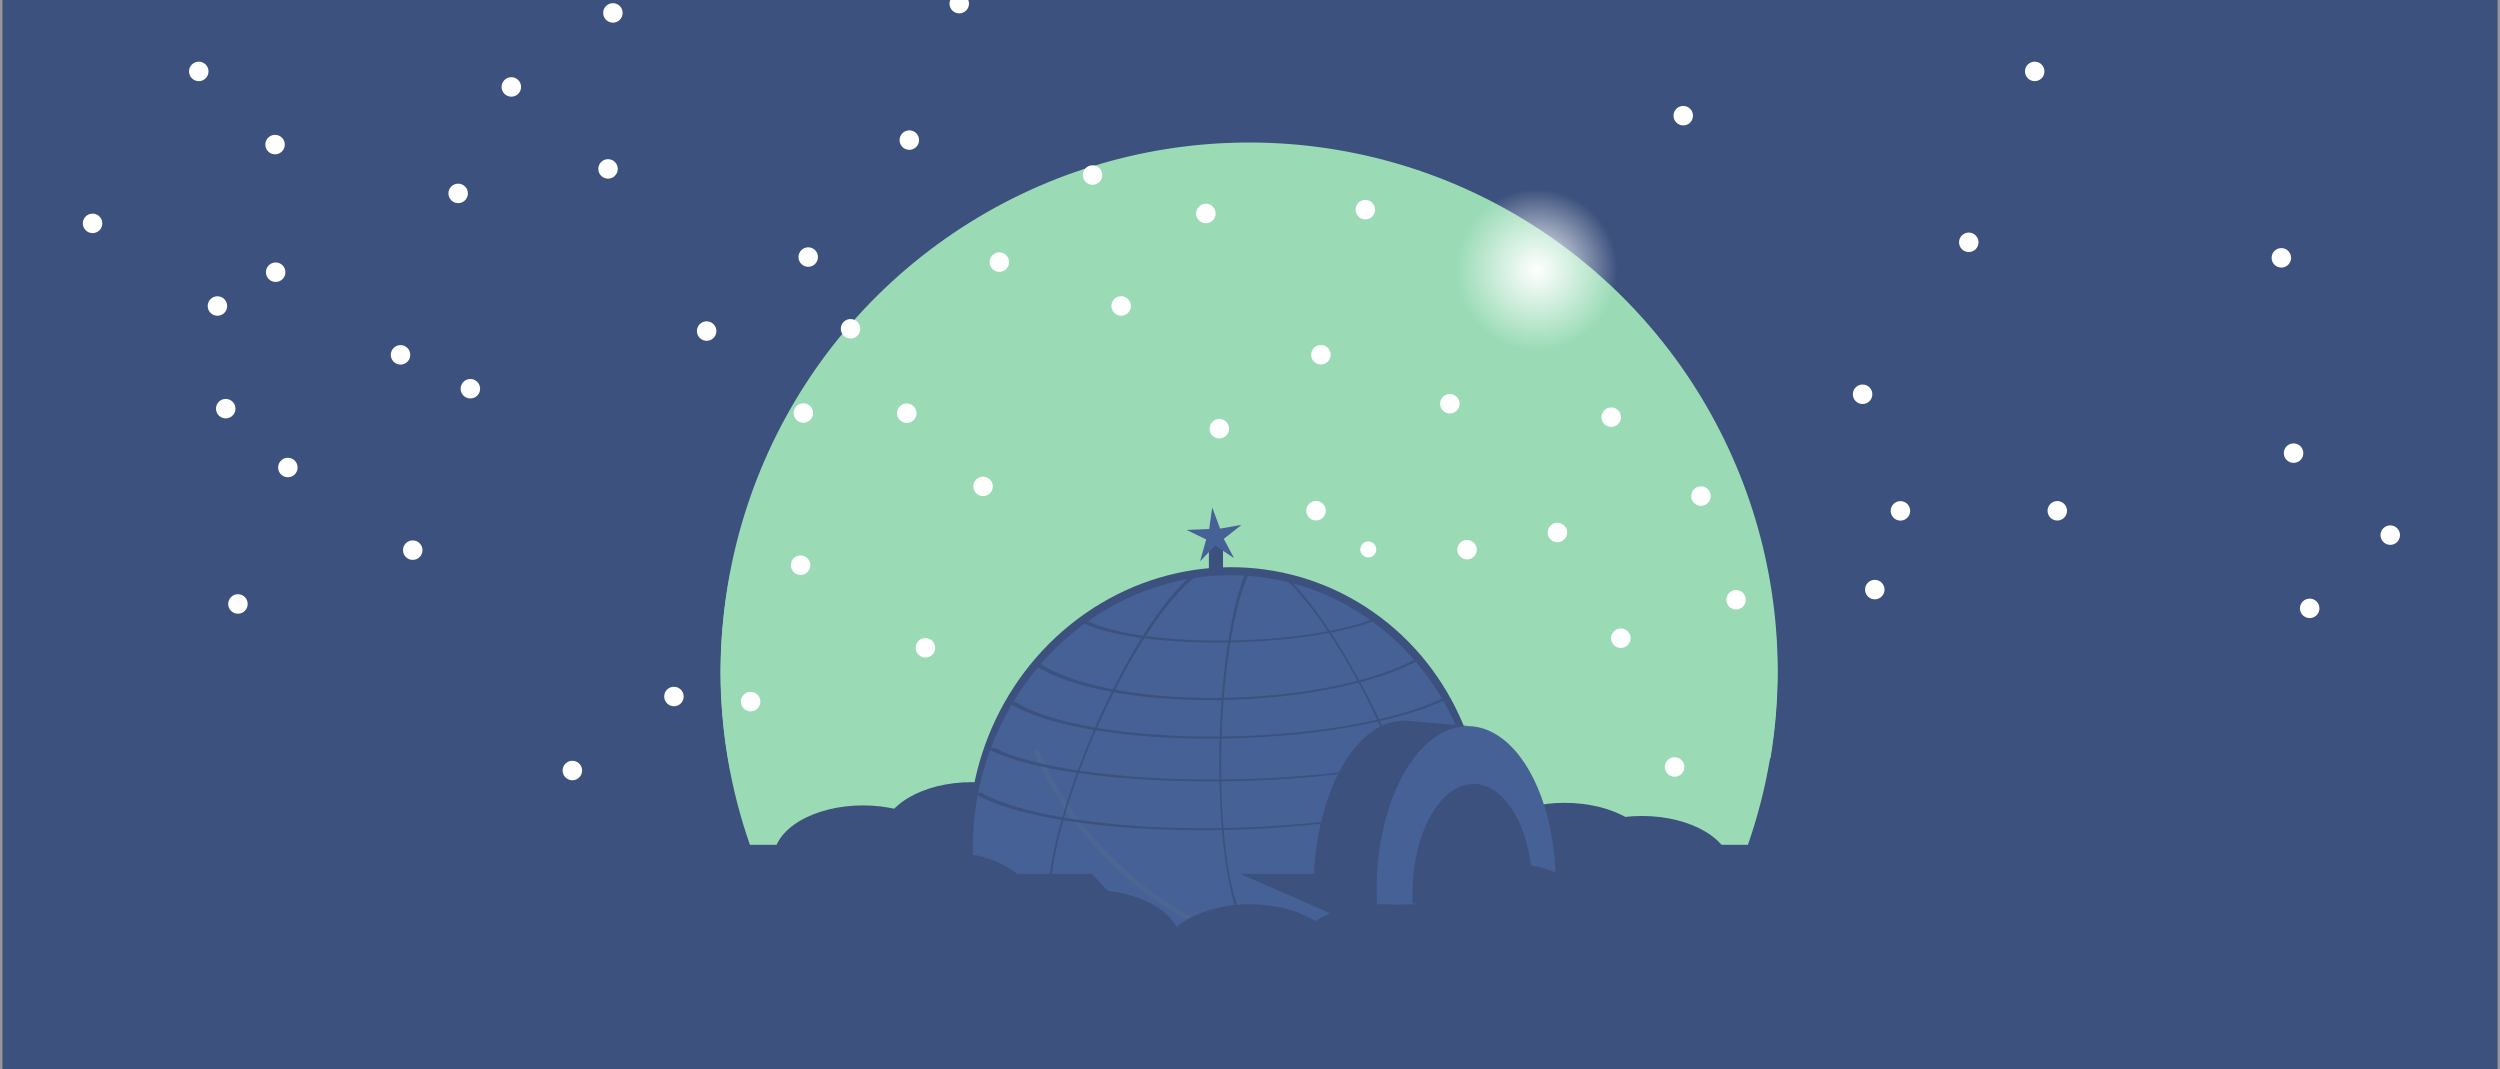 <?xml version="1.0" encoding="UTF-8"?>
<svg width="1024px" height="438px" viewBox="0 0 1024 438" version="1.1" xmlns="http://www.w3.org/2000/svg" xmlns:xlink="http://www.w3.org/1999/xlink">
    <!-- Generator: Sketch 52.4 (67378) - http://www.bohemiancoding.com/sketch -->
    <title>Desktop</title>
    <desc>Created with Sketch.</desc>
    <defs>
        <radialGradient cx="50%" cy="50%" fx="50%" fy="50%" r="50%" gradientTransform="translate(0.5,0.5),scale(1,1),translate(-0.5,-0.5)" id="radialGradient-1">
            <stop stop-color="#FFFFFF" offset="0%"></stop>
            <stop stop-color="#FFFFFF" stop-opacity="0" offset="100%"></stop>
        </radialGradient>
    </defs>
    <g id="Desktop" stroke="none" stroke-width="1" fill="none" fill-rule="evenodd">
        <rect fill="#3C517D" x="0" y="0" width="1024" height="438"></rect>
        <rect id="Rectangle" stroke="#979797" fill="#3C517D" fill-rule="nonzero" x="0.5" y="-16.5" width="1023" height="509"></rect>
        <g id="igloo_night" transform="translate(33, -89)">
            <g id="g4635">
                <path d="M695.004,364.491 C695.004,421.926 672.198,477.009 631.604,517.622 C591.01,558.234 535.953,581.05 478.544,581.05 C421.136,581.05 366.078,558.234 325.484,517.622 C284.89,477.009 262.085,421.926 262.085,364.491 C262.085,244.888 358.997,147.931 478.544,147.931 C535.953,147.931 591.01,170.747 631.604,211.36 C672.198,251.973 695.004,307.056 695.004,364.491 Z" id="path4255" fill="#3C517D"></path>
                <path d="M266.145,404.966 C249.738,319.901 285.583,233.239 357.274,184.646 C428.965,136.054 522.704,134.884 595.584,181.672 C668.464,228.459 706.46,314.2 692.179,399.648 L478.683,363.934 L266.145,404.966 Z" id="path4257" fill="#9ADBB6"></path>
                <path d="M265.926,324.603 C263.416,337.752 262.13,351.105 262.085,364.491 C262.172,388.512 266.254,412.351 274.162,435.032 L682.948,435.032 C690.849,412.35 694.923,388.511 695.004,364.491 C694.959,351.105 693.673,337.752 691.164,324.603 L265.926,324.603 Z" id="path4259" fill="#9ADBB6"></path>
                <path d="M357.074,440.539 C357.074,452.495 340.694,462.186 320.487,462.186 C310.784,462.186 301.478,459.906 294.616,455.846 C287.755,451.786 283.9,446.28 283.9,440.539 C283.9,434.798 287.755,429.292 294.616,425.232 C301.478,421.172 310.784,418.892 320.487,418.892 C340.694,418.892 357.074,428.584 357.074,440.539 Z" id="path4261" fill="#3C517D"></path>
                <path d="M676.127,444.869 C676.127,456.824 659.746,466.516 639.54,466.516 C619.334,466.516 602.953,456.824 602.953,444.869 C602.953,432.913 619.334,423.221 639.54,423.221 C659.746,423.221 676.127,432.913 676.127,444.869 Z" id="path4263" fill="#3C517D"></path>
                <path d="M401.634,431.019 C401.634,442.975 385.253,452.666 365.047,452.666 C344.84,452.666 328.46,442.975 328.46,431.019 C328.46,419.064 344.84,409.372 365.047,409.372 C385.253,409.372 401.634,419.064 401.634,431.019 Z" id="path4265" fill="#3C517D"></path>
                <path d="M644.465,439.484 C644.465,445.225 640.61,450.731 633.749,454.791 C626.888,458.85 617.582,461.131 607.878,461.131 C598.175,461.131 588.869,458.85 582.007,454.791 C575.146,450.731 571.291,445.225 571.291,439.484 C571.291,427.528 587.672,417.836 607.878,417.836 C617.582,417.836 626.888,420.117 633.749,424.177 C640.61,428.236 644.465,433.743 644.465,439.484 Z" id="path4267" fill="#3C517D"></path>
                <path d="M530.73,314.044 C530.73,314.913 530.385,315.745 529.771,316.359 C529.158,316.973 528.325,317.318 527.457,317.318 C526.59,317.318 525.757,316.973 525.144,316.359 C524.53,315.745 524.185,314.913 524.185,314.044 C524.185,313.176 524.53,312.343 525.144,311.73 C525.757,311.116 526.59,310.771 527.457,310.771 C528.325,310.771 529.158,311.116 529.771,311.73 C530.385,312.343 530.73,313.176 530.73,314.044 Z" id="path4269" fill="#FFFFFF"></path>
                <path d="M629.539,199.466 C629.539,217.725 614.744,232.527 596.493,232.527 C587.729,232.527 579.323,229.044 573.126,222.844 C566.929,216.643 563.447,208.234 563.447,199.466 C563.447,190.697 566.929,182.288 573.126,176.088 C579.323,169.887 587.729,166.404 596.493,166.404 C614.744,166.404 629.539,181.206 629.539,199.466 Z" id="path4271" fill="url(#radialGradient-1)"></path>
                <path d="M342.407,258.25 C342.407,260.455 340.621,262.243 338.416,262.243 C337.358,262.243 336.342,261.823 335.594,261.074 C334.845,260.325 334.425,259.309 334.425,258.25 C334.425,257.191 334.845,256.175 335.594,255.427 C336.342,254.678 337.358,254.257 338.416,254.257 C340.621,254.257 342.407,256.045 342.407,258.25 Z" id="path4273" fill="#FFFFFF"></path>
                <path d="M430.216,214.326 C430.216,216.531 428.429,218.319 426.224,218.319 C424.02,218.319 422.233,216.531 422.233,214.326 C422.233,212.12 424.02,210.333 426.224,210.333 C428.429,210.333 430.216,212.12 430.216,214.326 Z" id="path4275" fill="#FFFFFF"></path>
                <path d="M512.037,234.291 C512.037,236.497 510.25,238.285 508.046,238.285 C506.987,238.285 505.972,237.864 505.223,237.115 C504.475,236.366 504.054,235.35 504.054,234.291 C504.054,233.232 504.475,232.217 505.223,231.468 C505.972,230.719 506.987,230.298 508.046,230.298 C510.25,230.298 512.037,232.086 512.037,234.291 Z" id="path4277" fill="#FFFFFF"></path>
                <path d="M510.041,298.181 C510.041,300.387 508.254,302.175 506.05,302.175 C503.846,302.175 502.059,300.387 502.059,298.181 C502.059,297.122 502.479,296.107 503.228,295.358 C503.976,294.609 504.992,294.188 506.05,294.188 C508.254,294.188 510.041,295.976 510.041,298.181 Z" id="path4279" fill="#FFFFFF"></path>
                <path d="M571.906,314.154 C571.906,316.359 570.119,318.147 567.915,318.147 C566.856,318.147 565.841,317.726 565.093,316.978 C564.344,316.229 563.924,315.213 563.924,314.154 C563.924,313.095 564.344,312.079 565.093,311.33 C565.841,310.582 566.856,310.161 567.915,310.161 C570.119,310.161 571.906,311.949 571.906,314.154 Z" id="path4281" fill="#FFFFFF"></path>
                <path d="M667.697,292.192 C667.697,294.397 665.91,296.185 663.706,296.185 C662.647,296.185 661.632,295.764 660.883,295.015 C660.135,294.266 659.714,293.251 659.714,292.192 C659.714,291.133 660.135,290.117 660.883,289.368 C661.632,288.619 662.647,288.199 663.706,288.199 C665.91,288.199 667.697,289.986 667.697,292.192 Z" id="path4283" fill="#FFFFFF"></path>
                <path d="M380.325,196.357 C380.325,198.562 378.538,200.35 376.333,200.35 C374.129,200.35 372.342,198.562 372.342,196.357 C372.342,194.151 374.129,192.363 376.333,192.363 C378.538,192.363 380.325,194.151 380.325,196.357 Z" id="path4285" fill="#FFFFFF"></path>
                <path d="M373.654,288.22 C373.654,289.279 373.234,290.295 372.485,291.044 C371.737,291.793 370.722,292.213 369.663,292.213 C367.459,292.213 365.672,290.426 365.672,288.22 C365.672,286.015 367.459,284.227 369.663,284.227 C370.722,284.227 371.737,284.648 372.485,285.397 C373.234,286.145 373.654,287.161 373.654,288.22 Z" id="path4287" fill="#FFFFFF"></path>
                <path d="M298.907,320.494 C298.907,321.553 298.487,322.569 297.738,323.318 C296.99,324.067 295.974,324.488 294.916,324.488 C292.711,324.488 290.925,322.7 290.925,320.494 C290.925,318.289 292.711,316.501 294.916,316.501 C295.974,316.501 296.99,316.922 297.738,317.671 C298.487,318.42 298.907,319.435 298.907,320.494 Z" id="path4289" fill="#FFFFFF"></path>
                <path d="M350.05,354.343 C350.05,355.402 349.629,356.418 348.881,357.167 C348.132,357.915 347.117,358.336 346.059,358.336 C343.854,358.336 342.067,356.548 342.067,354.343 C342.067,352.138 343.854,350.35 346.059,350.35 C347.117,350.35 348.132,350.771 348.881,351.519 C349.629,352.268 350.05,353.284 350.05,354.343 Z" id="path4291" fill="#FFFFFF"></path>
                <path d="M278.45,376.384 C278.45,378.589 276.663,380.377 274.459,380.377 C272.254,380.377 270.467,378.589 270.467,376.384 C270.467,374.179 272.254,372.391 274.459,372.391 C276.663,372.391 278.45,374.179 278.45,376.384 Z" id="path4293" fill="#FFFFFF"></path>
                <path d="M656.907,403.148 C656.907,404.207 656.487,405.223 655.738,405.972 C654.99,406.721 653.975,407.141 652.916,407.141 C650.712,407.141 648.925,405.354 648.925,403.148 C648.925,400.943 650.712,399.155 652.916,399.155 C655.12,399.155 656.907,400.943 656.907,403.148 Z" id="path4295" fill="#FFFFFF"></path>
                <path d="M634.877,350.407 C634.877,352.613 633.09,354.4 630.885,354.4 C629.827,354.4 628.812,353.98 628.063,353.231 C627.315,352.482 626.894,351.466 626.894,350.407 C626.894,349.348 627.315,348.333 628.063,347.584 C628.812,346.835 629.827,346.414 630.885,346.414 C633.09,346.414 634.877,348.202 634.877,350.407 Z" id="path4297" fill="#FFFFFF"></path>
                <path d="M608.912,307.112 C608.912,309.318 607.125,311.105 604.921,311.105 C602.716,311.105 600.929,309.318 600.929,307.112 C600.929,306.053 601.35,305.038 602.098,304.289 C602.847,303.54 603.862,303.119 604.921,303.119 C607.125,303.119 608.912,304.907 608.912,307.112 Z" id="path4299" fill="#FFFFFF"></path>
                <path d="M682.085,334.664 C682.085,336.869 680.298,338.657 678.094,338.657 C675.89,338.657 674.103,336.869 674.103,334.664 C674.103,332.458 675.89,330.671 678.094,330.671 C680.298,330.671 682.085,332.458 682.085,334.664 Z" id="path4301" fill="#FFFFFF"></path>
                <path d="M630.943,259.882 C630.943,260.941 630.522,261.956 629.774,262.705 C629.025,263.454 628.01,263.875 626.951,263.875 C624.747,263.875 622.96,262.087 622.96,259.882 C622.96,257.676 624.747,255.889 626.951,255.889 C628.01,255.889 629.025,256.309 629.774,257.058 C630.522,257.807 630.943,258.823 630.943,259.882 Z" id="path4303" fill="#FFFFFF"></path>
                <path d="M564.85,254.371 C564.85,256.577 563.063,258.365 560.859,258.365 C558.654,258.365 556.867,256.577 556.867,254.371 C556.867,252.166 558.654,250.378 560.859,250.378 C563.063,250.378 564.85,252.166 564.85,254.371 Z" id="path4305" fill="#FFFFFF"></path>
                <path d="M530.23,174.867 C530.23,177.072 528.443,178.86 526.239,178.86 C525.18,178.86 524.165,178.439 523.417,177.69 C522.668,176.941 522.248,175.926 522.248,174.867 C522.248,173.807 522.668,172.792 523.417,172.043 C524.165,171.294 525.18,170.873 526.239,170.873 C528.443,170.873 530.23,172.661 530.23,174.867 Z" id="path4307" fill="#FFFFFF"></path>
                <path d="M464.925,176.441 C464.925,178.646 463.138,180.434 460.933,180.434 C458.729,180.434 456.942,178.646 456.942,176.441 C456.942,174.235 458.729,172.448 460.933,172.448 C463.138,172.448 464.925,174.235 464.925,176.441 Z" id="path4309" fill="#FFFFFF"></path>
                <ellipse id="path4311" fill="#FFFFFF" cx="414.511" cy="160.697" rx="3.991" ry="3.993"></ellipse>
                <ellipse id="path4313" fill="#FFFFFF" cx="315.373" cy="223.672" rx="3.991" ry="3.993"></ellipse>
                <path d="M470.432,264.605 C470.432,265.664 470.012,266.679 469.263,267.428 C468.515,268.177 467.5,268.598 466.441,268.598 C464.237,268.598 462.45,266.81 462.45,264.605 C462.45,262.399 464.237,260.612 466.441,260.612 C468.645,260.612 470.432,262.399 470.432,264.605 Z" id="path4315" fill="#FFFFFF"></path>
                <path d="M52.407,118.25 C52.407,120.455 50.621,122.243 48.416,122.243 C47.358,122.243 46.342,121.823 45.594,121.074 C44.845,120.325 44.425,119.309 44.425,118.25 C44.425,117.191 44.845,116.175 45.594,115.427 C46.342,114.678 47.358,114.257 48.416,114.257 C50.621,114.257 52.407,116.045 52.407,118.25 Z" id="path4273" fill="#FFFFFF"></path>
                <path d="M222.037,94.291 C222.037,96.497 220.25,98.285 218.046,98.285 C216.987,98.285 215.972,97.864 215.223,97.115 C214.475,96.366 214.054,95.35 214.054,94.291 C214.054,93.232 214.475,92.217 215.223,91.468 C215.972,90.719 216.987,90.298 218.046,90.298 C220.25,90.298 222.037,92.086 222.037,94.291 Z" id="path4277" fill="#FFFFFF"></path>
                <path d="M220.041,158.181 C220.041,160.387 218.254,162.175 216.05,162.175 C213.846,162.175 212.059,160.387 212.059,158.181 C212.059,157.122 212.479,156.107 213.228,155.358 C213.976,154.609 214.992,154.188 216.05,154.188 C218.254,154.188 220.041,155.976 220.041,158.181 Z" id="path4279" fill="#FFFFFF"></path>
                <path d="M83.654,148.22 C83.654,149.279 83.234,150.295 82.485,151.044 C81.737,151.793 80.722,152.213 79.663,152.213 C77.459,152.213 75.672,150.426 75.672,148.22 C75.672,146.015 77.459,144.227 79.663,144.227 C80.722,144.227 81.737,144.648 82.485,145.397 C83.234,146.145 83.654,147.161 83.654,148.22 Z" id="path4287" fill="#FFFFFF"></path>
                <path d="M8.907,180.494 C8.907,181.553 8.487,182.569 7.738,183.318 C6.99,184.067 5.974,184.488 4.916,184.488 C2.711,184.488 0.925,182.7 0.925,180.494 C0.925,178.289 2.711,176.501 4.916,176.501 C5.974,176.501 6.99,176.922 7.738,177.671 C8.487,178.42 8.907,179.435 8.907,180.494 Z" id="path4289" fill="#FFFFFF"></path>
                <path d="M60.05,214.343 C60.05,215.402 59.629,216.418 58.881,217.167 C58.132,217.915 57.117,218.336 56.059,218.336 C53.854,218.336 52.067,216.548 52.067,214.343 C52.067,212.138 53.854,210.35 56.059,210.35 C57.117,210.35 58.132,210.771 58.881,211.519 C59.629,212.268 60.05,213.284 60.05,214.343 Z" id="path4291" fill="#FFFFFF"></path>
                <path d="M660.45,136.384 C660.45,138.589 658.663,140.377 656.459,140.377 C654.254,140.377 652.467,138.589 652.467,136.384 C652.467,134.179 654.254,132.391 656.459,132.391 C658.663,132.391 660.45,134.179 660.45,136.384 Z" id="path4293" fill="#FFFFFF"></path>
                <path d="M180.432,124.605 C180.432,125.664 180.012,126.679 179.263,127.428 C178.515,128.177 177.5,128.598 176.441,128.598 C174.237,128.598 172.45,126.81 172.45,124.605 C172.45,122.399 174.237,120.612 176.441,120.612 C178.645,120.612 180.432,122.399 180.432,124.605 Z" id="path4315" fill="#FFFFFF"></path>
                <path d="M804.407,118.25 C804.407,120.455 802.621,122.243 800.416,122.243 C799.358,122.243 798.342,121.823 797.594,121.074 C796.845,120.325 796.425,119.309 796.425,118.25 C796.425,117.191 796.845,116.175 797.594,115.427 C798.342,114.678 799.358,114.257 800.416,114.257 C802.621,114.257 804.407,116.045 804.407,118.25 Z" id="path4273-copy" fill="#FFFFFF"></path>
                <path d="M302.037,194.291 C302.037,196.497 300.25,198.285 298.046,198.285 C296.987,198.285 295.972,197.864 295.223,197.115 C294.475,196.366 294.054,195.35 294.054,194.291 C294.054,193.232 294.475,192.217 295.223,191.468 C295.972,190.719 296.987,190.298 298.046,190.298 C300.25,190.298 302.037,192.086 302.037,194.291 Z" id="path4277-copy" fill="#FFFFFF"></path>
                <path d="M300.041,258.181 C300.041,260.387 298.254,262.175 296.05,262.175 C293.846,262.175 292.059,260.387 292.059,258.181 C292.059,257.122 292.479,256.107 293.228,255.358 C293.976,254.609 294.992,254.188 296.05,254.188 C298.254,254.188 300.041,255.976 300.041,258.181 Z" id="path4279-copy" fill="#FFFFFF"></path>
                <path d="M163.654,248.22 C163.654,249.279 163.234,250.295 162.485,251.044 C161.737,251.793 160.722,252.213 159.663,252.213 C157.459,252.213 155.672,250.426 155.672,248.22 C155.672,246.015 157.459,244.227 159.663,244.227 C160.722,244.227 161.737,244.648 162.485,245.397 C163.234,246.145 163.654,247.161 163.654,248.22 Z" id="path4287-copy" fill="#FFFFFF"></path>
                <path d="M88.907,280.494 C88.907,281.553 88.487,282.569 87.738,283.318 C86.99,284.067 85.974,284.488 84.916,284.488 C82.711,284.488 80.925,282.7 80.925,280.494 C80.925,278.289 82.711,276.501 84.916,276.501 C85.974,276.501 86.99,276.922 87.738,277.671 C88.487,278.42 88.907,279.435 88.907,280.494 Z" id="path4289-copy" fill="#FFFFFF"></path>
                <path d="M140.05,314.343 C140.05,315.402 139.629,316.418 138.881,317.167 C138.132,317.915 137.117,318.336 136.059,318.336 C133.854,318.336 132.067,316.548 132.067,314.343 C132.067,312.138 133.854,310.35 136.059,310.35 C137.117,310.35 138.132,310.771 138.881,311.519 C139.629,312.268 140.05,313.284 140.05,314.343 Z" id="path4291-copy" fill="#FFFFFF"></path>
                <path d="M68.45,336.384 C68.45,338.589 66.663,340.377 64.459,340.377 C62.254,340.377 60.467,338.589 60.467,336.384 C60.467,334.179 62.254,332.391 64.459,332.391 C66.663,332.391 68.45,334.179 68.45,336.384 Z" id="path4293-copy" fill="#FFFFFF"></path>
                <path d="M260.432,224.605 C260.432,225.664 260.012,226.679 259.263,227.428 C258.515,228.177 257.5,228.598 256.441,228.598 C254.237,228.598 252.45,226.81 252.45,224.605 C252.45,222.399 254.237,220.612 256.441,220.612 C258.645,220.612 260.432,222.399 260.432,224.605 Z" id="path4315-copy" fill="#FFFFFF"></path>
                <path d="M749.407,298.25 C749.407,300.455 747.621,302.243 745.416,302.243 C744.358,302.243 743.342,301.823 742.594,301.074 C741.845,300.325 741.425,299.309 741.425,298.25 C741.425,297.191 741.845,296.175 742.594,295.427 C743.342,294.678 744.358,294.257 745.416,294.257 C747.621,294.257 749.407,296.045 749.407,298.25 Z" id="path4273-copy-2" fill="#FFFFFF"></path>
                <path d="M247.037,374.291 C247.037,376.497 245.25,378.285 243.046,378.285 C241.987,378.285 240.972,377.864 240.223,377.115 C239.475,376.366 239.054,375.35 239.054,374.291 C239.054,373.232 239.475,372.217 240.223,371.468 C240.972,370.719 241.987,370.298 243.046,370.298 C245.25,370.298 247.037,372.086 247.037,374.291 Z" id="path4277-copy-2" fill="#FFFFFF"></path>
                <path d="M917.041,338.181 C917.041,340.387 915.254,342.175 913.05,342.175 C910.846,342.175 909.059,340.387 909.059,338.181 C909.059,337.122 909.479,336.107 910.228,335.358 C910.976,334.609 911.992,334.188 913.05,334.188 C915.254,334.188 917.041,335.976 917.041,338.181 Z" id="path4279-copy-2" fill="#FFFFFF"></path>
                <path d="M158.654,168.22 C158.654,169.279 158.234,170.295 157.485,171.044 C156.737,171.793 155.722,172.213 154.663,172.213 C152.459,172.213 150.672,170.426 150.672,168.22 C150.672,166.015 152.459,164.227 154.663,164.227 C155.722,164.227 156.737,164.648 157.485,165.397 C158.234,166.145 158.654,167.161 158.654,168.22 Z" id="path4287-copy-2" fill="#FFFFFF"></path>
                <path d="M83.907,200.494 C83.907,201.553 83.487,202.569 82.738,203.318 C81.99,204.067 80.974,204.488 79.916,204.488 C77.711,204.488 75.925,202.7 75.925,200.494 C75.925,198.289 77.711,196.501 79.916,196.501 C80.974,196.501 81.99,196.922 82.738,197.671 C83.487,198.42 83.907,199.435 83.907,200.494 Z" id="path4289-copy-2" fill="#FFFFFF"></path>
                <path d="M135.05,234.343 C135.05,235.402 134.629,236.418 133.881,237.167 C133.132,237.915 132.117,238.336 131.059,238.336 C128.854,238.336 127.067,236.548 127.067,234.343 C127.067,232.138 128.854,230.35 131.059,230.35 C132.117,230.35 133.132,230.771 133.881,231.519 C134.629,232.268 135.05,233.284 135.05,234.343 Z" id="path4291-copy-2" fill="#FFFFFF"></path>
                <path d="M63.45,256.384 C63.45,258.589 61.663,260.377 59.459,260.377 C57.254,260.377 55.467,258.589 55.467,256.384 C55.467,254.179 57.254,252.391 59.459,252.391 C61.663,252.391 63.45,254.179 63.45,256.384 Z" id="path4293-copy-2" fill="#FFFFFF"></path>
                <path d="M205.432,404.605 C205.432,405.664 205.012,406.679 204.263,407.428 C203.515,408.177 202.5,408.598 201.441,408.598 C199.237,408.598 197.45,406.81 197.45,404.605 C197.45,402.399 199.237,400.612 201.441,400.612 C203.645,400.612 205.432,402.399 205.432,404.605 Z" id="path4315-copy-2" fill="#FFFFFF"></path>
                <path d="M950.041,308.181 C950.041,310.387 948.254,312.175 946.05,312.175 C943.846,312.175 942.059,310.387 942.059,308.181 C942.059,307.122 942.479,306.107 943.228,305.358 C943.976,304.609 944.992,304.188 946.05,304.188 C948.254,304.188 950.041,305.976 950.041,308.181 Z" id="path4279-copy-4" fill="#FFFFFF"></path>
                <path d="M813.654,298.22 C813.654,299.279 813.234,300.295 812.485,301.044 C811.737,301.793 810.722,302.213 809.663,302.213 C807.459,302.213 805.672,300.426 805.672,298.22 C805.672,296.015 807.459,294.227 809.663,294.227 C810.722,294.227 811.737,294.648 812.485,295.397 C813.234,296.145 813.654,297.161 813.654,298.22 Z" id="path4287-copy-4" fill="#FFFFFF"></path>
                <path d="M738.907,330.494 C738.907,331.553 738.487,332.569 737.738,333.318 C736.99,334.067 735.974,334.488 734.916,334.488 C732.711,334.488 730.925,332.7 730.925,330.494 C730.925,328.289 732.711,326.501 734.916,326.501 C735.974,326.501 736.99,326.922 737.738,327.671 C738.487,328.42 738.907,329.435 738.907,330.494 Z" id="path4289-copy-5" fill="#FFFFFF"></path>
                <path d="M910.432,274.605 C910.432,275.664 910.012,276.679 909.263,277.428 C908.515,278.177 907.5,278.598 906.441,278.598 C904.237,278.598 902.45,276.81 902.45,274.605 C902.45,272.399 904.237,270.612 906.441,270.612 C908.645,270.612 910.432,272.399 910.432,274.605 Z" id="path4315-copy-5" fill="#FFFFFF"></path>
                <path d="M777.407,188.25 C777.407,190.455 775.621,192.243 773.416,192.243 C772.358,192.243 771.342,191.823 770.594,191.074 C769.845,190.325 769.425,189.309 769.425,188.25 C769.425,187.191 769.845,186.175 770.594,185.427 C771.342,184.678 772.358,184.257 773.416,184.257 C775.621,184.257 777.407,186.045 777.407,188.25 Z" id="path4273-copy-4" fill="#FFFFFF"></path>
                <path d="M733.907,250.494 C733.907,251.553 733.487,252.569 732.738,253.318 C731.99,254.067 730.974,254.488 729.916,254.488 C727.711,254.488 725.925,252.7 725.925,250.494 C725.925,248.289 727.711,246.501 729.916,246.501 C730.974,246.501 731.99,246.922 732.738,247.671 C733.487,248.42 733.907,249.435 733.907,250.494 Z" id="path4289-copy-4" fill="#FFFFFF"></path>
                <path d="M905.432,194.605 C905.432,195.664 905.012,196.679 904.263,197.428 C903.515,198.177 902.5,198.598 901.441,198.598 C899.237,198.598 897.45,196.81 897.45,194.605 C897.45,192.399 899.237,190.612 901.441,190.612 C903.645,190.612 905.432,192.399 905.432,194.605 Z" id="path4315-copy-4" fill="#FFFFFF"></path>
                <path d="M363.907,90.494 C363.907,91.553 363.487,92.569 362.738,93.318 C361.99,94.067 360.974,94.488 359.916,94.488 C357.711,94.488 355.925,92.7 355.925,90.494 C355.925,88.289 357.711,86.501 359.916,86.501 C360.974,86.501 361.99,86.922 362.738,87.671 C363.487,88.42 363.907,89.435 363.907,90.494 Z" id="path4289-copy-3" fill="#FFFFFF"></path>
                <path d="M343.45,146.384 C343.45,148.589 341.663,150.377 339.459,150.377 C337.254,150.377 335.467,148.589 335.467,146.384 C335.467,144.179 337.254,142.391 339.459,142.391 C341.663,142.391 343.45,144.179 343.45,146.384 Z" id="path4293-copy-3" fill="#FFFFFF"></path>
                <ellipse id="path4317" fill="#FFFFFF" cx="482.964" cy="351.982" rx="3.991" ry="3.993"></ellipse>
                <path d="M464.396,311.837 L465.712,311.837 C466.95,311.837 467.946,312.834 467.946,314.072 L467.946,339.521 C467.946,340.759 466.95,341.756 465.712,341.756 L464.396,341.756 C463.159,341.756 462.162,340.759 462.162,339.521 L462.162,314.072 C462.162,312.834 463.159,311.837 464.396,311.837 Z" id="rect4321" fill="#3C517D"></path>
                <path d="M364.263,442.76 C360.451,401.223 379.961,360.642 414.498,338.269 C449.035,315.896 492.529,315.664 526.491,337.67 C560.453,359.677 578.913,400.054 574.024,441.638" id="path4325" fill="#3C517D"></path>
                <path d="M365.921,446.594 C362.173,404.866 381.359,364.1 415.326,341.625 C449.292,319.15 492.067,318.917 525.467,341.024 C558.867,363.131 577.022,403.693 572.214,445.467" id="path4327" fill="#456196"></path>
                <path d="M542.917,414.976 C542.932,440.074 522.058,463.059 488.817,474.55 C455.576,486.041 415.529,484.115 385.022,469.558" id="path4329" fill="#456196" transform="translate(463.97, 448.485) rotate(42.797) translate(-463.97, -448.485) "></path>
                <rect id="rect4331" fill="#456196" x="366.097" y="442.466" width="182.18" height="4.475"></rect>
                <polygon id="path4333" fill="#3C517D" points="557.571 389.2 563.381 387.135 568.629 386.384 541.827 384.132 541.265 389.951 555.321 390.702"></polygon>
                <polygon id="path4335" fill="#456196" transform="translate(464.17, 307.98) rotate(2.11) translate(-464.17, -307.98) " points="472.817 317.3 464.906 312.439 458.953 319.103 461.129 310.074 452.953 306.468 462.209 305.749 463.11 296.857 466.654 305.441 475.386 303.551 468.321 309.575"></polygon>
                <path d="M542.441,400.481 C542.456,425.578 521.583,448.564 488.342,460.055 C455.101,471.546 415.053,469.62 384.547,455.062" id="path4337" stroke-opacity="0.133" stroke="#808080" stroke-width="2.071" transform="translate(463.494, 433.99) rotate(42.797) translate(-463.494, -433.99) "></path>
                <path d="M567.156,412.326 C545.3,421.755 505.385,427.941 463.494,428.244 C421.604,428.547 384.985,422.885 368.747,413.607 L366.318,414.193 C382.852,423.639 419.878,429.356 462.444,429.048 C505.01,428.74 546.233,422.428 569.075,412.573 L567.156,412.326 Z" id="path4339" fill="#3C517D"></path>
                <path d="M567.506,394.13 C546.246,402.507 507.389,408.01 466.576,408.28 C425.763,408.549 390.079,403.509 374.261,395.255 L371.719,395.822 C387.844,404.236 423.944,409.327 465.454,409.053 C506.964,408.778 547.193,403.155 569.503,394.365 L567.506,394.13 Z" id="path4341" fill="#3C517D"></path>
                <path d="M557.617,375.194 C538.359,384.38 503.188,390.407 466.262,390.702 C429.335,390.998 397.051,385.478 382.738,376.436 L380.427,377.043 C395.025,386.265 427.71,391.844 465.291,391.544 C502.872,391.243 539.28,385.079 559.454,375.455 L557.617,375.194 Z" id="path4343" fill="#3C517D"></path>
                <path d="M547.383,358.647 C530.249,368.26 498.98,374.56 466.156,374.869 C433.332,375.178 404.633,369.407 391.911,359.954 L389.779,360.589 C402.773,370.244 431.863,376.085 465.312,375.77 C498.761,375.456 531.162,369.001 549.103,358.935 L547.383,358.647 Z" id="path4345" fill="#3C517D"></path>
                <path d="M529.932,342.3 C517.031,347.67 493.364,351.223 468.375,351.397 C443.386,351.572 421.503,348.306 411.824,342.971 L409.349,343.55 C419.329,349.05 441.622,352.369 467.295,352.19 C492.968,352.011 517.969,348.332 531.881,342.542 L529.932,342.3 Z" id="path4347" fill="#3C517D"></path>
                <path d="M397.12,456.179 C397.319,439.206 405.328,411.116 418.083,383.238 C430.839,355.36 445.81,333.058 457.29,324.832 L457.74,322.427 C445.984,330.851 430.803,353.48 417.778,381.946 C404.754,410.412 396.31,439.726 396.098,457.787 L397.12,456.179 Z" id="path4349" fill="#3C517D"></path>
                <path d="M492.603,325.243 C505.212,336.602 521.008,361.171 533.51,389.163 C546.012,417.155 553.002,443.675 551.595,457.731 L553.103,459.658 C554.543,445.264 547.447,418.369 534.681,389.786 C521.915,361.203 505.487,335.5 492.071,323.414 L492.603,325.243 Z" id="path4351" fill="#3C517D"></path>
                <path d="M473.662,459.818 C468.88,445.365 466.421,419.213 467.345,391.099 C468.269,362.986 472.45,337.488 478.262,324.511 L477.78,321.988 C471.824,335.288 467.579,361.176 466.633,389.976 C465.687,418.775 468.201,446.299 473.339,461.827 L473.662,459.818 Z" id="path4353" fill="#3C517D"></path>
                <path d="M505.19,459.452 C503.881,433.723 510.58,408.588 522.439,394.73 C534.298,380.872 549.233,380.728 560.894,394.359 C572.556,407.99 578.894,433 577.216,458.757" id="path4357" fill="#3C517D"></path>
                <path d="M531.016,459.585 C529.691,434.563 536.474,410.117 548.482,396.64 C560.491,383.162 575.613,383.022 587.422,396.279 C599.23,409.536 605.648,433.859 603.948,458.909" id="path4359" fill="#456196"></path>
                <path d="M545.658,459.133 C544.77,442.358 549.317,425.97 557.367,416.935 C565.417,407.9 575.555,407.806 583.472,416.693 C591.388,425.58 595.69,441.886 594.551,458.68" id="path4361" fill="#3C517D"></path>
                <path d="M390.455,459.592 C390.455,471.547 374.075,481.239 353.869,481.239 C333.662,481.239 317.282,471.547 317.282,459.592 C317.282,447.636 333.662,437.945 353.869,437.945 C374.075,437.945 390.455,447.636 390.455,459.592 Z" id="path4365" fill="#3C517D"></path>
                <path d="M450.542,475.177 C450.542,487.133 434.162,496.825 413.956,496.825 C393.749,496.825 377.369,487.133 377.369,475.177 C377.369,463.222 393.749,453.53 413.956,453.53 C434.162,453.53 450.542,463.222 450.542,475.177 Z" id="path4367" fill="#3C517D"></path>
                <path d="M619.676,464.045 C619.676,476 603.296,485.692 583.089,485.692 C562.883,485.692 546.503,476 546.503,464.045 C546.503,458.304 550.357,452.798 557.219,448.738 C564.08,444.678 573.386,442.397 583.089,442.397 C592.793,442.397 602.099,444.678 608.96,448.738 C615.822,452.798 619.676,458.304 619.676,464.045 Z" id="path4369" fill="#3C517D"></path>
                <path d="M569.084,481.042 C569.084,492.997 552.703,502.689 532.497,502.689 C512.291,502.689 495.91,492.997 495.91,481.042 C495.91,475.301 499.765,469.795 506.626,465.735 C513.488,461.675 522.794,459.394 532.497,459.394 C542.201,459.394 551.507,461.675 558.368,465.735 C565.229,469.795 569.084,475.301 569.084,481.042 Z" id="path4371" fill="#3C517D"></path>
                <path d="M515.581,481.042 C515.581,492.997 499.2,502.689 478.994,502.689 C458.787,502.689 442.407,492.997 442.407,481.042 C442.407,475.301 446.262,469.795 453.123,465.735 C459.984,461.675 469.29,459.394 478.994,459.394 C488.697,459.394 498.003,461.675 504.865,465.735 C511.726,469.795 515.581,475.301 515.581,481.042 Z" id="path4373" fill="#3C517D"></path>
            </g>
        </g>
    </g>
</svg>